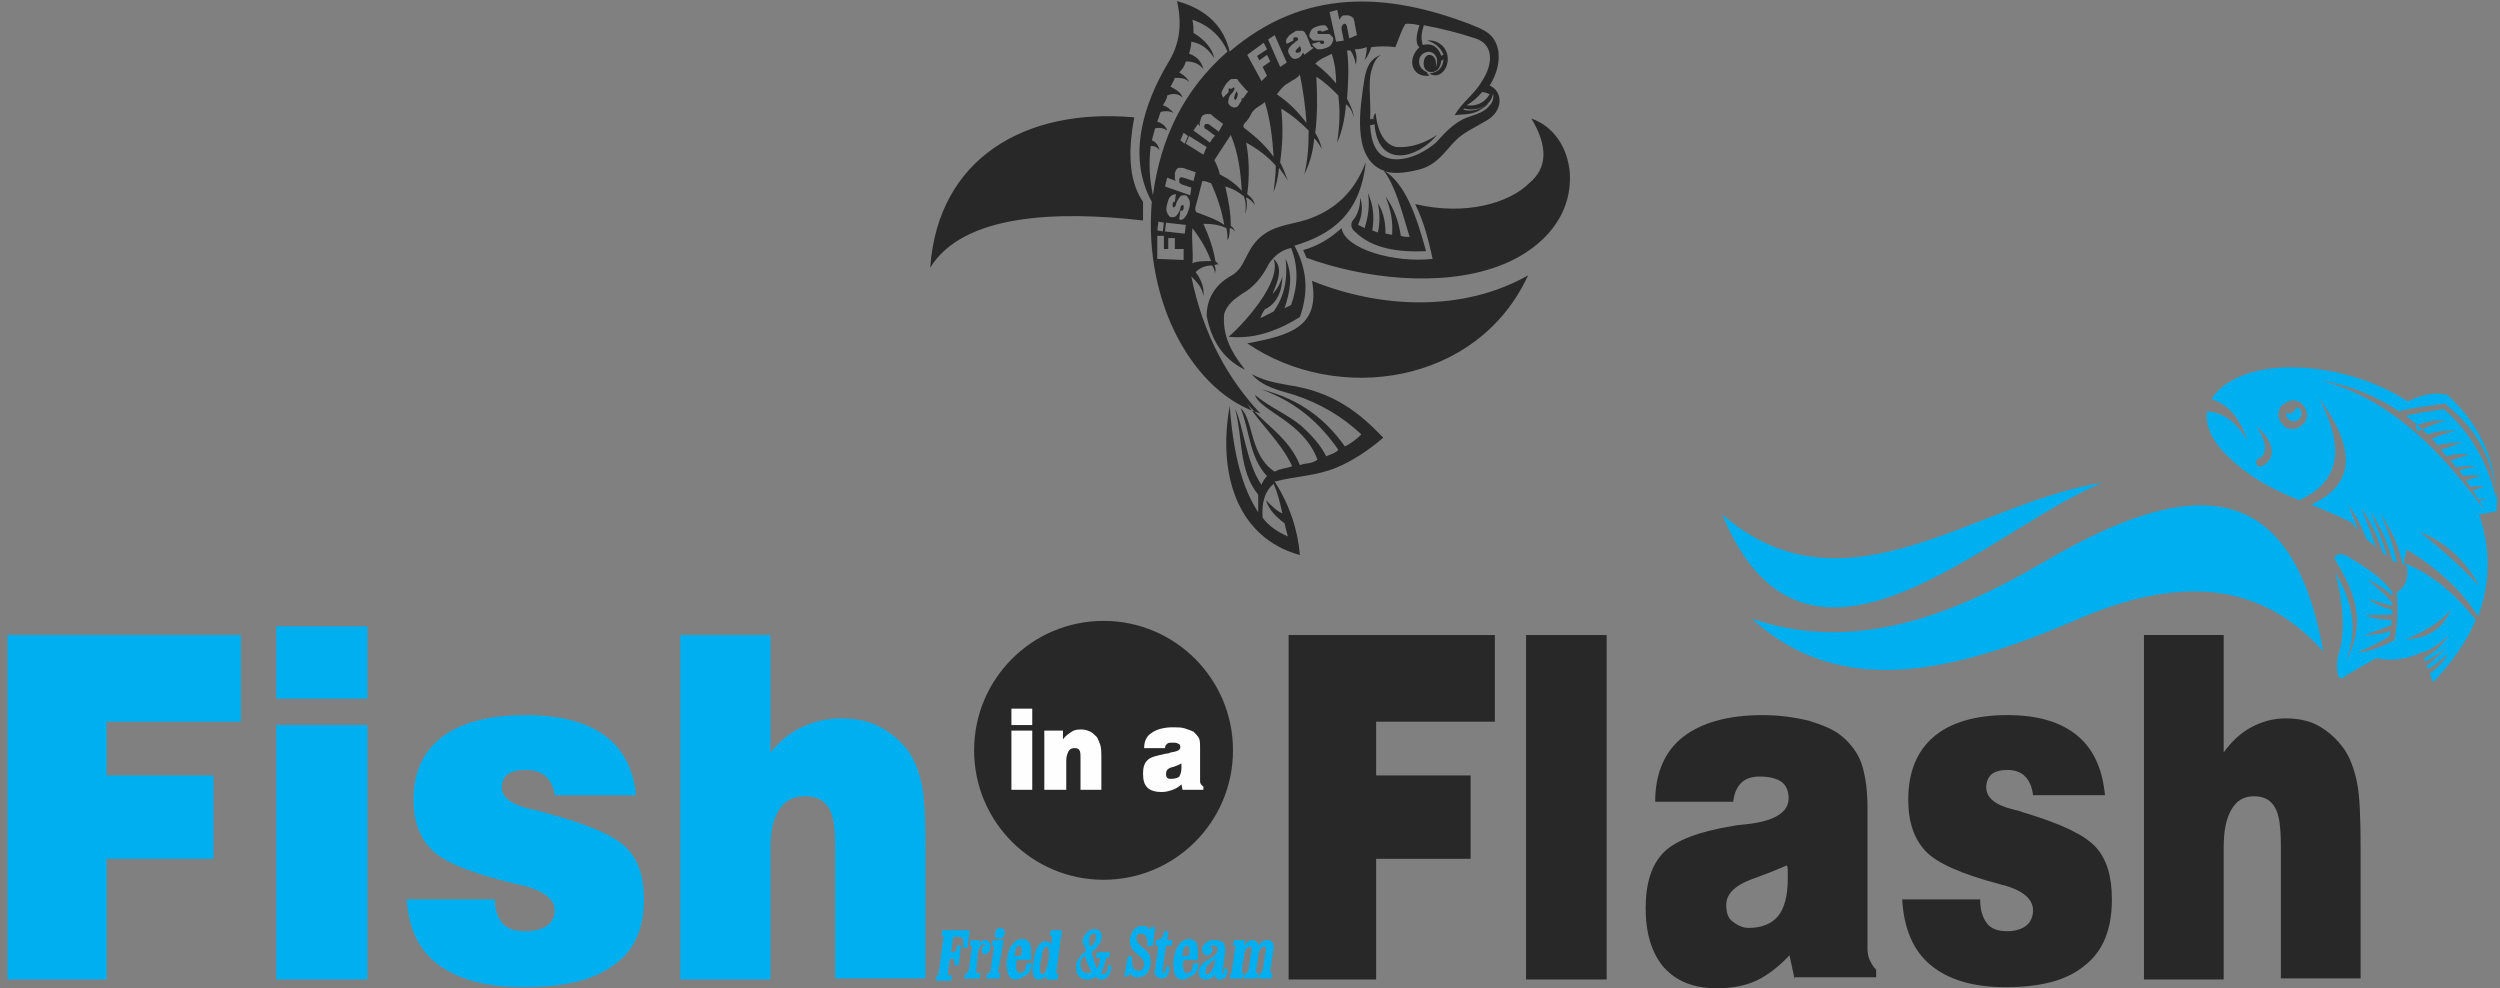 <?xml version="1.0" encoding="utf-8"?>
<!-- Generator: Adobe Illustrator 23.0.2, SVG Export Plug-In . SVG Version: 6.00 Build 0)  -->
<svg version="1.1" id="Layer_1" xmlns:xodm="http://www.corel.com/coreldraw/odm/2003"
	 xmlns="http://www.w3.org/2000/svg" xmlns:xlink="http://www.w3.org/1999/xlink" x="0px" y="0px" viewBox="0 0 227.9 90.1"
	 style="enable-background:new 0 0 227.9 90.1;" xml:space="preserve">
<rect x="0" y="0" width="227.9" height="90.1" fill="#808080" stroke="none"/>
<style type="text/css">
	.st0{fill-rule:evenodd;clip-rule:evenodd;fill:#282829;}
	.st1{enable-background:new    ;}
	.st2{fill:#00AFEF;}
	.st3{fill:#282829;}
	.st4{fill-rule:evenodd;clip-rule:evenodd;fill:#FEFEFE;}
	.st5{fill-rule:evenodd;clip-rule:evenodd;fill:#00AFEF;}
</style>
<g id="Layer_x0020_1">
	<g id="_1702661189968">
		<path class="st0" d="M84.8,24.4c0.7-10,8.7-14.6,18.6-13.7c-0.7,3.7-0.3,6.1,0.8,7.7c0,0.6,0,1.1,0,1.7
			C96.4,19.2,87.8,19.5,84.8,24.4z M129.4,2.3c-0.3,0.9-0.4,1.7,0,2c-1.2,1.1-0.7,2.8,0.9,2.6c-0.1-0.1-0.2-0.2-0.2-0.3
			c-0.4-0.2-0.6-0.4-0.7-0.7c-0.1-0.4,0-0.9,0.5-1.1c0.6-0.3,1.4,0.3,1,1.3c0.1-0.8-0.3-1.1-0.6-1.1s-0.6,0.4-0.5,1
			c0.1,0.5,0.6,0.7,1,0.5c0.3-0.1,0.5-0.4,0.6-1c0.1,0,0.1,0,0.2-0.1c-0.1,0.9-0.6,1.2-1.3,1.3c1.1,0.7,2.1-0.9,1.5-2.1
			c-0.3-0.6-1-1-1.7-0.9c0.7,0.2,1.2,0.6,1.5,1.3c-0.1,0-0.1,0-0.2,0.1c-0.3-0.8-0.8-1.2-1.7-1c-0.2-0.6-0.1-1.2,0.1-1.8
			c1.6,0.3,3.2,0.7,4.7,1.2c1.6,0.5,1.7,2.2,0.6,3.9c-0.7,1.2-1.8,1.9-2.5,3.1c0.7-0.1,1.4,0,2.2-0.4c0.3-0.2,0.7-0.4,0.9-0.7
			c-0.7,0.6-1.5,0.8-2.3,0.6c0,0,0-0.1,0.1-0.1c1.2,0.3,2.5-0.3,2.6-1.4c0.1,0.4,0,0.8-0.3,1.1c-0.6,0.8-1.7,0.9-2.5,1.3
			c-0.9,0.5-1.5,1.1-2.4,2.1c-1.4,1.2-3.2,1.8-4.4,1.4c-1-0.3-1.5-1.3-1.6-3c0.1,0,0.3,0,0.4-0.1c0.3,4.1,3.9,3.2,5.7,1
			c-1.2,0.8-2.5,1.2-3.7,1.1c-1-0.2-1.7-1.2-1.9-3.1c-0.2,0.2-0.2,0.4-0.2,0.6c-0.1-0.1-0.2-0.1-0.3,0c0.1-1.7-0.2-3.2,0.1-4.4
			c0.2-0.7,0.4-1.2,0.9-1.5c-0.9,0.3-1.3,1-1.5,2.1c-0.4,2.6-1.2,7.2,1.6,8.4c0.8,0.4,1.9,0.3,3.2,0c1.8-0.4,2.5-1.7,3.5-2.7
			c0.7-0.7,1.6-1.1,2.8-1.8c1.6-0.9,1.5-2.7,0.3-3.2c0.7-1.1,0.9-2.2,0.8-3.1c-0.3-1.7-1.4-2-2.6-2.5c-7.6-2.9-15.1-3.3-21.9,2.5
			c-0.5-2.1-1.9-3.8-4.8-4.6c0.5,2.2,0.2,4-0.8,5.6c-2.2,3.7-3.8,8.5-1.5,12.7c-0.8,9.3,3.9,17.5,9.9,19.3
			c-2.9-3.1-5.2-7.1-6.3-12.5c0.5,0.5,1,1,1.1,1.8c0.1-0.8-0.2-1.5-0.7-2.2c0.4-0.4,0.9-0.6,1.5-0.6c0.2,0.3,0.3,0.6,0.2,0.8
			c0.1-0.2,0.2-0.5,0-0.8c0.1-0.1,0.2-0.1,0.4-0.1c-0.1-0.1-0.2-0.2-0.3-0.3c-0.2-1.2-0.6-2.3-1.1-3.4c0.8,0,1.5,0.1,2.1,0.4
			c0.1,0.4,0.1,0.8,0.1,1.1c0.2-0.3,0.2-0.7,0.2-1.1c0.2,0,0.3,0.1,0.5,0.3c-0.1-0.2-0.2-0.4-0.4-0.5c0-1.2-0.2-2.3-0.5-3.6
			c0.7,0.2,1.2,0.5,1.7,0.9c0.2,0.6,0.2,1.1,0.1,1.6c0.2-0.5,0.2-1,0.1-1.5c0.3,0.1,0.6,0.4,0.8,0.7c-0.1-0.4-0.3-0.7-0.7-1
			c0.2-1.5,0.2-3.2-0.1-4.7c1.1,0.6,2,1.3,2.7,2.1c0,0.8-0.1,1.6-0.2,2.4c0.2-0.5,0.4-1.2,0.5-2.2c0.3,0.4,0.6,0.8,0.8,1.2
			c-0.2-0.6-0.4-1.1-0.7-1.7c0.2-1.5,0.3-3.1,0.1-4.9c1,0.6,1.8,1.3,2.5,2c0,1.5-0.1,2.8-0.4,4c0.4-0.8,0.8-1.9,0.9-3.3
			c0.3,0.3,0.5,0.6,0.7,1c-0.1-0.5-0.3-1-0.6-1.5c0.2-1.6,0.2-3.3,0.1-5.1c0.8,0.5,1.4,1.1,2,1.7c0.2,1.5,0.1,2.9-0.1,4.3
			c0.4-0.9,0.7-2.1,0.8-3.5c0.4,0.3,0.6,0.7,0.7,1.2c0-0.5-0.3-1.1-0.6-1.7c0.1-1.4,0.2-2.9,0-4.4c0.1,0,0.2,0,0.3,0
			c0.3,0.4,0.4,0.8,0.5,1.3c0.1-0.5,0.1-0.9-0.1-1.4c0.4,0,0.8-0.1,1.1-0.2c0,0.4-0.1,0.9-0.2,1.2c0.3-0.4,0.5-0.8,0.6-1.2
			c0.8-0.1,1.5-0.1,2.2,0c0.3-0.7,0.5-1.4,0.9-2.1C128.4,2.1,128.9,2.2,129.4,2.3L129.4,2.3z M139.3,25.1
			c-5.8,3.3-13.3,3.1-19.7,0.5c0.8,4.3-2.2,5-5.9,5.7C121.9,36.9,134.7,35.1,139.3,25.1z M139.6,10.8c2.2,0.8,3.3,2.8,3.5,4.9
			c0.3,4.5-3.2,7.4-6.6,8.6c-5.2,1.9-12.2,1.1-17.4-0.8c-0.1-0.2-0.2-0.5-0.3-0.7c1.4-0.4,2.5-1.1,3.5-2c0.3,1.9,4.8,3.2,8.3,2.8
			c-0.4-1.8-0.8-3.4-1.6-5c4.6,1.1,8.6-0.1,10.4-1.9C141.1,15.3,141.1,13.3,139.6,10.8z M113.5,33.7c-1.2-1.5-2.1-3.1-1.9-5.1
			c0.3-0.9,0.9-1.3,1.6-1.8c1.1-0.6,1.9-1.6,2.5-2.8c0.5-0.7,1.1-1.2,2-1.4c0.7,1.8,0.6,3.5,0,5.2c-0.2,0.1-0.4,0.2-0.6,0.3
			c0.5-1.5,0.8-3,0.1-4.5c0.2,1.8-0.1,3.4-1.1,4.8c-0.4,0.2-0.8,0.4-1.2,0.6c0.1-0.3,0.2-0.5,0.4-0.8c1.1-0.5,1.6-1.7,1.6-3
			c-0.2,0.7-0.5,1.2-0.9,1.6c0.5-1.2,1-2.4,0.1-3.2c0.8,2.1-2.8,6-4.1,7.1c2,0.2,4.1-0.3,6.5-1.8c0.7-2,0.8-4.1-0.5-6.5
			c3.3-1,6-2.8,6.5-7.6c-1.1,2.9-3,4.4-5.3,5.2c-1.5,0.5-3.2,0.5-4.5,1.8c-1.2,1.2-1.2,2.6-2.4,3.3c-1.3,0.7-2.3,1.9-2.3,3.7
			C110.5,31.4,111.8,32.9,113.5,33.7L113.5,33.7z M130,22.9c-0.9-3.3-1.9-6.2-3.9-7.4c1.1,1.4,1.7,3.8,2.4,6.1c-0.3,0-0.5,0-0.8-0.1
			c-0.2-1.3-0.6-2.5-1.4-3.6c0.5,1.2,0.7,2.4,0.6,3.5c-0.2,0-0.4-0.1-0.6-0.1c0-0.9-0.1-1.8-0.7-2.8c0.2,0.9,0.2,1.9,0,2.7
			c-0.2-0.1-0.3-0.1-0.5-0.2c0.2-1.2,0.1-2.3-0.4-3.4c0.2,1.2,0,2.2-0.3,3.2c-0.2-0.1-0.4-0.2-0.6-0.3c0.3-0.7,0.5-1.5,0.2-2.5
			c0,0.8-0.2,1.5-0.6,2c-0.3,0.3-0.3,0.8,0.1,1.1C125.1,22.7,127.5,23,130,22.9L130,22.9z M114.1,34.1c1.1,0.6,2.2,0.8,3.3,1
			c4.2,0.6,6.6,2.6,8.7,4.8c-1.4,1.2-2.8,2.1-4.2,2.7c-1.9,0.8-3.8,0.8-5.7,1.3c1.4,2.2,2.1,4.4,2.3,6.7c-5.8-1.6-7.5-7.5-6.4-13.6
			c0.4,5.4,1.5,8,2.6,9.7c0-0.6,0-1,0-1.6c-1.8-2.2-1.4-5.2-2.1-7.8c0.7,1.3,1,4.9,2.4,6.9c0.1-0.3,0.3-0.6,0.5-0.8
			c-1.6-1.7-1.6-4.2-2.4-6.2c1.2,1.1,0.8,4.3,3.1,5.8c0.5-0.3,1.1-0.3,1.6-0.5c-1.1-2.3-2.9-3.8-4.1-5.7c1.6,1.9,3.8,3.1,4.8,5.6
			c0.5-0.2,1.1-0.1,1.6-0.5c-1.3-3.5-5.2-4.4-5.7-5.9c1.3,1.1,3,1.8,4.2,2.8c1,0.9,1.8,1.8,2.3,2.8c0.4-0.2,0.9-0.3,1.1-0.6
			c-1.6-2.3-3.7-4.3-7-5.5c3.6,0.9,5.9,2.8,7.6,5.2c0.6-0.3,1.1-0.7,1.5-1.1c-1.7-1.6-3.7-2.8-6.1-3.6
			C116.7,35.6,115.1,35.3,114.1,34.1z M116.1,44.1c-0.8,0.7-1.1,1.7-1,3.1c0.6,0.8,1.4,1.3,2.3,1.7c-0.1-0.4-0.2-0.7-0.3-1.2
			c-0.8-0.6-1.4-1.2-1.7-2.1c0.5,0.5,1,1,1.5,1.2C116.7,45.9,116.5,45,116.1,44.1z M105.1,17.8c0.7-5.2,2.8-9.6,6.8-13.1
			c-0.6-1.4-1.7-2.4-3.2-2.9c0.1,0.5,0.1,0.8,0.1,1.2c1,0.6,1.7,1.4,1.9,2.3c-0.5-0.7-1-1.3-2.1-1.5c0,0.4-0.1,0.7-0.2,1.1
			c0.6,0.2,1.1,0.6,1.3,1.4c-0.4-0.5-0.9-0.7-1.6-0.7c-0.1,0.4-0.3,0.7-0.6,1c0.5,0.3,0.8,0.6,0.9,0.9c-0.3-0.4-0.8-0.4-1.3-0.4
			c-0.1,0.3-0.3,0.6-0.4,0.8c0.6,0.3,1,0.6,1.1,1c-0.4-0.4-0.9-0.4-1.4-0.2c0,0.3-0.2,0.6-0.4,0.9c0.4,0.1,0.7,0.4,1,0.7
			c-0.4-0.2-0.8-0.2-1.2-0.1c-0.1,0.3-0.2,0.6-0.3,0.9c0.4,0.1,0.8,0.4,0.9,0.8c-0.3-0.2-0.6-0.3-1.1-0.2c-0.1,0.4-0.2,0.7-0.3,1.1
			c0.3,0.1,0.6,0.4,0.7,0.9c-0.2-0.3-0.5-0.4-0.8-0.4C104.7,14.9,104.8,16.4,105.1,17.8L105.1,17.8z M110.4,23.8
			c-0.4-1.1-1-2.1-1.7-3c-0.1,1.1,0.1,2.2,0,3.2C109.1,23.8,109.7,23.8,110.4,23.8z M111.6,20.5c-0.2-1.2-0.6-2.5-1.2-3.8
			c-0.3-0.1-0.5-0.2-0.8-0.2c-0.2,0.8-0.4,1.6-0.6,2.3c-0.1,0.3,0,0.6,0.2,0.6C110,19.7,110.9,20,111.6,20.5L111.6,20.5z
			 M113.2,17.4c-0.1-1.7-0.3-3.4-1-5.1c-0.5,0.8-1,1.5-1.5,2.3c0.2,0.4,0.4,0.8,0.5,1.3C112,16.3,112.7,16.8,113.2,17.4L113.2,17.4z
			 M116.1,14.3c-0.1-1.7-0.3-3.4-0.8-5c-0.4,0.4-1,0.5-1.3,1.2c-0.1,0.2-0.3,0.5-0.5,0.7c-0.3,0.3-0.1,0.5,0.1,0.6
			C114.5,12.5,115.4,13.3,116.1,14.3L116.1,14.3z M116.4,8.6c0.3-0.4,0.6-0.8,1-1c0.4-0.3,0.8-0.4,1.1-0.8c0.3,1.5,0.5,2.9,0.6,4.4
			C118.4,10.3,117.6,9.4,116.4,8.6L116.4,8.6z M121.8,7.6c0-0.9-0.1-1.8-0.4-2.7c-0.5,0.3-1,0.4-1.5,0.9
			C120.7,6.4,121.3,7,121.8,7.6z M133.7,9.6c0.5-0.3,1-0.7,1.4-1.2c0.3,0,0.5,0.1,0.7,0.2C135.3,9.4,134.6,9.7,133.7,9.6L133.7,9.6z
			 M107.9,23.7l-2.4-0.1v-2.1h0.6v1.2h0.4v-1h0.6v1h0.8V23.7L107.9,23.7z M106,21.1l-0.5-0.1l0.1-0.8l0.5,0.1L106,21.1z M108,21.3
			l-1.8-0.2l0.1-0.8l1.8,0.2L108,21.3z M107.5,20l0.1-0.8c0.1,0,0.1,0,0.2,0c0,0,0.1-0.1,0.1-0.2s0-0.1,0-0.2s0-0.1-0.1-0.1
			s-0.2,0.1-0.2,0.3l0,0c-0.1,0.4-0.3,0.6-0.4,0.7s-0.2,0.1-0.4,0.1c-0.2,0-0.3-0.2-0.4-0.4c-0.1-0.2-0.1-0.4,0-0.8
			c0.1-0.3,0.1-0.5,0.3-0.7c0.1-0.1,0.3-0.2,0.5-0.2l-0.1,0.7c-0.1,0-0.1,0-0.1,0s-0.1,0.1-0.1,0.2s0,0.1,0,0.2c0,0,0,0.1,0.1,0.1
			s0.1-0.1,0.2-0.2v-0.1c0.1-0.3,0.3-0.6,0.4-0.7s0.2-0.1,0.4-0.1c0.2,0,0.3,0.2,0.4,0.4c0.1,0.2,0.1,0.5,0,0.8s-0.2,0.6-0.3,0.7
			C107.9,20,107.7,20.1,107.5,20L107.5,20z M108.5,17.8l-2.3-0.8l0.2-0.8l0.8,0.3c-0.1-0.1-0.1-0.2-0.1-0.3c0-0.1,0-0.2,0-0.4
			c0-0.1,0.1-0.2,0.1-0.3c0.1-0.1,0.1-0.1,0.2-0.2c0.1,0,0.2,0,0.3,0c0.1,0,0.2,0,0.4,0.1l0.9,0.3l-0.2,0.8l-0.9-0.3
			c-0.1,0-0.2-0.1-0.3,0c-0.1,0-0.1,0.1-0.1,0.2s0,0.2,0,0.2c0,0.1,0.1,0.1,0.2,0.2l0.9,0.3L108.5,17.8L108.5,17.8z M108,13.1
			l-0.4-0.3l0.3-0.7l0.4,0.3L108,13.1L108,13.1z M109.7,14.1l-1.6-1l0.3-0.7l1.6,1L109.7,14.1z M110.3,13l-1.5-1.1l0.4-0.6l0.2,0.2
			c0-0.1-0.1-0.3,0-0.4c0-0.1,0.1-0.3,0.1-0.4c0.1-0.1,0.1-0.2,0.2-0.2c0.1-0.1,0.2-0.1,0.3-0.1c0.1,0,0.2,0,0.3,0
			c0.1,0,0.2,0.1,0.4,0.3l0.8,0.6l-0.4,0.7l-0.8-0.6c-0.1-0.1-0.2-0.1-0.3-0.1c-0.1,0-0.1,0-0.2,0.1c0,0.1-0.1,0.2,0,0.2
			c0,0.1,0.1,0.2,0.2,0.2l0.8,0.6C110.7,12.3,110.3,13,110.3,13z M112.7,8.3c0,0.1-0.1,0.2-0.1,0.3c-0.1,0.2-0.1,0.3-0.1,0.4
			l0.1,0.1c0,0,0.1,0,0.1-0.1c0.1-0.1,0.1-0.2,0.1-0.3C112.9,8.6,112.8,8.5,112.7,8.3C112.7,8.4,112.7,8.4,112.7,8.3L112.7,8.3z
			 M113.3,9l-0.1-0.1c0,0.1,0,0.3-0.1,0.4c-0.1,0.1-0.1,0.2-0.2,0.3c-0.1,0.2-0.3,0.2-0.4,0.2s-0.3-0.1-0.4-0.2
			c-0.1-0.1-0.2-0.3-0.1-0.5c0-0.2,0.1-0.4,0.3-0.6l0.1-0.1c0.1-0.2,0.2-0.3,0.1-0.4c0,0-0.1-0.1-0.1,0c0,0-0.1,0.1-0.2,0.1
			C112,8,112,8.1,112,8.2c0,0.1,0,0.1,0,0.2l-0.5,0.5c-0.1-0.2-0.2-0.4-0.1-0.6c0.1-0.2,0.2-0.4,0.4-0.7c0.1-0.1,0.2-0.2,0.3-0.3
			c0.1-0.1,0.2-0.1,0.3-0.1c0.1,0,0.2,0,0.3,0c0.1,0,0.2,0.1,0.2,0.2l0.7,0.8c0,0,0,0,0.1,0.1h0.1l0,0L113.3,9L113.3,9z M115,7.4
			L113.7,5l1.5-1.1l0.3,0.6l-0.9,0.6l0.2,0.4l0.7-0.5l0.3,0.6l-0.7,0.5l0.4,0.8L115,7.4L115,7.4z M116.7,6.1l-1.1-2.5l0.6-0.4
			l1.1,2.5L116.7,6.1L116.7,6.1z M118.5,4.2c-0.1,0.1-0.1,0.1-0.2,0.2s-0.2,0.2-0.2,0.3c0,0.1,0.1,0.1,0.1,0.1s0.1,0,0.2,0
			c0.1-0.1,0.2-0.1,0.2-0.2S118.6,4.4,118.5,4.2C118.6,4.2,118.5,4.2,118.5,4.2L118.5,4.2z M118.9,5l-0.1-0.2
			c-0.1,0.1-0.1,0.2-0.2,0.3c-0.1,0.1-0.2,0.2-0.3,0.2c-0.2,0.1-0.3,0.1-0.5,0c-0.1-0.1-0.2-0.2-0.3-0.4c-0.1-0.2-0.1-0.3,0-0.5
			c0.1-0.1,0.2-0.3,0.5-0.5l0.1-0.1c0.2-0.1,0.3-0.2,0.2-0.3c0-0.1-0.1-0.1-0.1-0.1s-0.1,0-0.2,0s-0.1,0.1-0.1,0.1s0,0.1,0,0.2
			L117.3,4c-0.1-0.2-0.1-0.4,0.1-0.6c0.1-0.2,0.3-0.3,0.6-0.5c0.1-0.1,0.3-0.1,0.4-0.1s0.2,0,0.3,0c0.1,0,0.2,0.1,0.2,0.1
			c0.1,0.1,0.1,0.2,0.2,0.3l0.4,1c0,0,0,0.1,0.1,0.1c0,0,0,0,0.1,0v0.1L118.9,5L118.9,5z M119.6,4l0.7-0.2c0,0.1,0.1,0.1,0.1,0.2
			c0,0,0.1,0,0.2,0s0.1-0.1,0.1-0.1V3.8c0-0.1-0.1-0.1-0.3-0.1l0,0c-0.3,0-0.6,0-0.7,0c-0.1-0.1-0.2-0.2-0.3-0.3
			c-0.1-0.2,0-0.4,0.1-0.6s0.3-0.3,0.6-0.4c0.3-0.1,0.5-0.1,0.6-0.1c0.2,0,0.3,0.2,0.4,0.4l-0.6,0.2c0-0.1-0.1-0.1-0.1-0.1
			s-0.1,0-0.2,0s-0.1,0.1-0.1,0.1V3c0,0.1,0.1,0.1,0.3,0.1h0.1c0.3,0,0.6,0,0.7,0c0.1,0.1,0.2,0.2,0.3,0.3c0.1,0.2,0,0.4-0.1,0.6
			s-0.3,0.3-0.6,0.4c-0.3,0.1-0.5,0.1-0.7,0.1C119.8,4.3,119.7,4.2,119.6,4L119.6,4z M121.8,3.8l-0.6-2.7l0.7-0.2l0.2,0.9
			c0.1-0.1,0.1-0.2,0.2-0.3s0.2-0.1,0.3-0.1c0.1,0,0.2,0,0.3,0c0.1,0,0.2,0.1,0.3,0.1c0.1,0.1,0.1,0.1,0.2,0.2
			c0,0.1,0.1,0.3,0.1,0.5l0.2,1L123,3.5l-0.2-1c0-0.2-0.1-0.2-0.1-0.3c0,0-0.1-0.1-0.2,0c-0.1,0-0.1,0.1-0.2,0.2c0,0.1,0,0.2,0,0.3
			l0.2,1L121.8,3.8L121.8,3.8z"/>
		<g transform="matrix(0.894 0 0 1 -1451.35 614.189)">
			<g class="st1">
				<path class="st2" d="M1624.2-524.9v-31.4h23.8v7.9h-13.7v4.9h10.9v7.6h-10.9v11H1624.2z"/>
				<path class="st2" d="M1651.6-550.5v-6.6h9.3v6.6H1651.6z M1651.6-524.9v-23.2h9.3v23.2H1651.6z"/>
				<path class="st2" d="M1664.9-532.2h9c0,1,0.3,1.7,0.8,2.2c0.5,0.5,1.3,0.7,2.3,0.7c1,0,1.7-0.2,2.2-0.5c0.5-0.3,0.8-0.8,0.8-1.4
					c0-1-1.1-1.8-3.4-2.3c-0.2,0-0.4-0.1-0.5-0.1c-4.3-0.9-7.2-1.9-8.5-3c-1.3-1.1-2-2.6-2-4.7c0-2.5,1-4.4,2.9-5.7s4.8-2,8.5-2
					c3.5,0,6.1,0.6,8,1.8c1.9,1.2,3,3,3.3,5.5h-8.3c-0.1-0.7-0.4-1.3-0.9-1.7c-0.5-0.4-1.2-0.6-2-0.6c-0.8,0-1.4,0.1-1.9,0.4
					c-0.4,0.3-0.6,0.7-0.6,1.2c0,0.9,1,1.6,3.1,2c0.6,0.1,1,0.2,1.3,0.3c4.2,1,6.9,2,8.2,3.1c1.3,1.1,1.9,2.7,1.9,4.8
					c0,2.7-1,4.7-3.1,6c-2.1,1.4-5.1,2-9.2,2c-3.8,0-6.6-0.7-8.6-2C1666.2-527.5,1665.1-529.5,1664.9-532.2z"/>
				<path class="st2" d="M1692.8-524.9v-31.4h9.2v10.7c0.9-1,2-1.8,3.2-2.3s2.5-0.8,3.9-0.8c1.5,0,2.8,0.2,3.9,0.7
					c1.1,0.5,2.1,1.2,2.9,2.1c0.7,0.8,1.2,1.9,1.5,3.1c0.3,1.2,0.4,3.2,0.4,5.8v12h-9.2v-12c0-1.8-0.2-3-0.7-3.6
					c-0.5-0.7-1.3-1-2.4-1c-1.2,0-2,0.4-2.6,1.2c-0.6,0.8-0.9,1.9-0.9,3.5v12H1692.8z"/>
			</g>
		</g>
		<g transform="matrix(0.79 0 0 1 349.414 614.189)">
			<g class="st1">
				<path class="st3" d="M-293.6-524.9v-31.4h23.8v7.9h-13.7v4.9h10.9v7.6h-10.9v11H-293.6z"/>
				<path class="st3" d="M-266.2-524.9v-31.4h9.3v31.4H-266.2z"/>
				<path class="st3" d="M-235.2-524.9l-0.6-2.2c-1.2,1-2.5,1.8-3.8,2.3c-1.4,0.5-2.9,0.7-4.6,0.7c-2.6,0-4.6-0.6-6.1-1.9
					c-1.4-1.3-2.1-3.1-2.1-5.4c0-2.3,0.7-4,2.1-5.1c1.4-1.1,4.1-1.9,8-2.4c0.5-0.1,1.2-0.1,2-0.2c2.9-0.3,4.4-1.1,4.4-2.3
					c0-0.7-0.3-1.2-0.8-1.5c-0.5-0.3-1.4-0.5-2.5-0.5c-1,0-1.7,0.2-2.2,0.6c-0.5,0.4-0.8,1-0.9,1.7h-9c0-2.6,1.1-4.6,3.2-5.9
					c2.1-1.3,5.2-2,9.2-2c1.9,0,3.7,0.2,5.3,0.5c1.6,0.4,2.9,0.8,3.8,1.4c1.1,0.7,1.9,1.6,2.3,2.5c0.4,0.9,0.7,2.3,0.7,4v12.9
					c0,0.4,0.1,0.8,0.3,1.1c0.2,0.3,0.4,0.6,0.7,0.8v0.7H-235.2z M-236.1-535.3c-0.9,0.3-2.1,0.7-3.5,1.1c-2.3,0.6-3.5,1.4-3.5,2.5
					c0,0.7,0.2,1.2,0.7,1.5s1.1,0.6,1.9,0.6c1.5,0,2.7-0.4,3.4-1.1c0.7-0.7,1.1-1.8,1.1-3.4c0-0.3,0-0.6,0-0.7
					S-236-535.1-236.1-535.3z"/>
				<path class="st3" d="M-222.8-532.2h9c0,1,0.3,1.7,0.8,2.2c0.5,0.5,1.3,0.7,2.3,0.7c1,0,1.7-0.2,2.2-0.5c0.5-0.3,0.8-0.8,0.8-1.4
					c0-1-1.1-1.8-3.4-2.3c-0.2,0-0.4-0.1-0.5-0.1c-4.3-0.9-7.2-1.9-8.5-3c-1.3-1.1-2-2.6-2-4.7c0-2.5,1-4.4,2.9-5.7
					c1.9-1.3,4.8-2,8.5-2c3.5,0,6.1,0.6,8,1.8c1.9,1.2,3,3,3.3,5.5h-8.3c-0.1-0.7-0.4-1.3-0.9-1.7c-0.5-0.4-1.2-0.6-2-0.6
					c-0.8,0-1.4,0.1-1.9,0.4c-0.4,0.3-0.6,0.7-0.6,1.2c0,0.9,1,1.6,3.1,2c0.6,0.1,1,0.2,1.3,0.3c4.2,1,6.9,2,8.2,3.1
					c1.3,1.1,1.9,2.7,1.9,4.8c0,2.7-1,4.7-3.1,6c-2.1,1.4-5.1,2-9.2,2c-3.8,0-6.6-0.7-8.6-2C-221.5-527.5-222.6-529.5-222.8-532.2z"
					/>
				<path class="st3" d="M-194.9-524.9v-31.4h9.2v10.7c0.9-1,2-1.8,3.2-2.3c1.2-0.5,2.5-0.8,3.9-0.8c1.5,0,2.8,0.2,3.9,0.7
					c1.1,0.5,2.1,1.2,2.9,2.1c0.7,0.8,1.2,1.9,1.5,3.1c0.3,1.2,0.4,3.2,0.4,5.8v12h-9.2v-12c0-1.8-0.2-3-0.7-3.6
					c-0.5-0.7-1.3-1-2.4-1c-1.2,0-2,0.4-2.6,1.2s-0.9,1.9-0.9,3.5v12H-194.9z"/>
			</g>
		</g>
		<ellipse class="st0" cx="100.6" cy="68.4" rx="11.8" ry="11.8"/>
		<path class="st4" d="M92.2,66.1v-1.5h1.9v1.5H92.2z M92.2,72v-5.4h1.9V72H92.2z M95.2,72v-5.4h1.7v0.8c0.2-0.3,0.5-0.5,0.8-0.7
			s0.6-0.2,0.9-0.2s0.6,0.1,0.8,0.2c0.2,0.1,0.4,0.3,0.6,0.5c0.1,0.2,0.2,0.4,0.3,0.7c0.1,0.3,0.1,0.7,0.1,1.4V72h-1.9v-2.8
			c0-0.4,0-0.7-0.1-0.8c-0.1-0.2-0.3-0.2-0.5-0.2s-0.4,0.1-0.5,0.3c-0.1,0.2-0.2,0.5-0.2,0.8V72H95.2L95.2,72z M107.7,69.6
			c-0.2,0.1-0.4,0.2-0.7,0.3c-0.5,0.1-0.7,0.3-0.7,0.6c0,0.2,0,0.3,0.1,0.4s0.2,0.1,0.4,0.1c0.3,0,0.6-0.1,0.7-0.2
			c0.1-0.2,0.2-0.4,0.2-0.8c0-0.1,0-0.1,0-0.2C107.7,69.7,107.7,69.6,107.7,69.6z M107.8,72l-0.1-0.5c-0.2,0.2-0.5,0.4-0.8,0.5
			s-0.6,0.2-1,0.2c-0.5,0-1-0.1-1.3-0.4s-0.4-0.7-0.4-1.3c0-0.5,0.1-0.9,0.4-1.2c0.3-0.3,0.8-0.4,1.7-0.6c0.1,0,0.2,0,0.4-0.1
			c0.6-0.1,0.9-0.2,0.9-0.5c0-0.2-0.1-0.3-0.2-0.3c-0.1-0.1-0.3-0.1-0.5-0.1s-0.4,0-0.5,0.1s-0.2,0.2-0.2,0.4h-1.9
			c0-0.6,0.2-1.1,0.7-1.4c0.4-0.3,1.1-0.5,1.9-0.5c0.4,0,0.8,0,1.1,0.1c0.3,0.1,0.6,0.2,0.8,0.3c0.2,0.2,0.4,0.4,0.5,0.6
			s0.1,0.5,0.1,0.9v3c0,0.1,0,0.2,0.1,0.3c0,0.1,0.1,0.1,0.2,0.2V72H107.8L107.8,72z"/>
		<path class="st5" d="M157,46.9c7.7,18.7,24.4,1.2,34.7-2.9C180,45.8,168.2,56.6,157,46.9z M159.7,56.4c9.3,3.2,18.3-0.3,26.5-5.1
			c13.4-7.9,22.7-8.1,25.6,8.1c-6.1-6.9-14-6.6-22.5-2.9C178.3,61.2,167.9,63.9,159.7,56.4z M213.1,59.9c0.7-1.9,0.6-4.5-0.2-7.7
			c1.3,2.3,2.2,4.7,1,8c2-3.8,0.5-6.6-1.1-9.3c0.2-0.5,0.6-0.4,1-0.3c1.7,1,3.3,2,4.3,3.4v0.3c-0.7-0.6-1.4-1.1-2.3-1.5
			c0.9,0.8,1.7,1.4,2.3,2.2v0.2c-0.7-0.1-1.4-0.4-2.2-0.6c0.7,0.5,1.4,0.8,2.2,1l0,0c0,0.1,0,0.3,0,0.4c-0.8,0.1-1.5,0-2.5,0.1
			c0.8,0.3,1.6,0.4,2.4,0.4c0,0.2,0,0.3,0,0.5c-0.8,0.3-1.6,0.6-2.5,0.9c0.8,0,1.7-0.1,2.4-0.4c0,0.2,0,0.3-0.1,0.5
			c-0.9,0.6-1.8,1-2.9,1.5c1.2-0.1,2.3-0.6,3.3-1.1h0.1v-0.1l0,0l0,0c0.3-1.8,0.3-2.8,0.2-4.3c0.8-0.5,1.1-1.3,0.9-2.5
			c-0.1,0-0.3-0.1-0.4-0.1c-0.3-1.7-1.1-3.2-2-4.6c0.6,1.4,1.2,2.9,1.5,4.5c-0.1-0.1-0.3-0.1-0.4-0.2c-0.4-1.6-1.1-3.1-2-4.5
			c0.5,1.3,1.1,2.7,1.5,4.1c-0.1-0.1-0.3-0.2-0.4-0.3c-0.4-1.4-1.1-2.8-1.9-4.1c0.4,1.2,0.9,2.4,1.3,3.6c-0.3-0.3-0.6-0.5-0.9-0.8
			c-0.4-1.1-0.9-2.1-1.6-3c0.3,0.8,0.6,1.5,0.9,2.3c-0.2-0.3-0.5-0.6-0.7-0.8c-1.2-0.6-2.4-1.1-3.6-1.6c3.7-1.7,4.4-4.7,0.7-9.7
			c2.6,4.9,1.6,7.8-1.8,9.3c-2.2-0.9-4.3-1.9-6.4-3.9c-1.6-1.5-2.2-3-2-4.2c1.5,0.1,2.7,1,3.7,2.7c-0.8-2.3-1.9-3.4-3.3-3.8
			c0.6-1,1.6-1.7,2.9-2.2c3.9-1.5,10.4-0.6,15,2.4c1.2-0.6,2.4-0.9,3.6-0.6c3.4,3.1,4.6,6.7,4.5,10.6c-0.5,0.1-1,0.2-1.6,0.3
			c1,3,1.1,6.1-0.1,9.3c-1.5-2.4-3.7-4.4-6.5-6.1c-0.1,0.4-0.2,0.8-0.3,1.2c2.8,1.1,4.8,3,6.6,5.2c-0.8,1.9-2.1,3.8-3.9,5.7
			l-0.3-0.8c0.7-0.5,1.2-1,1.7-1.8c-0.6,0.5-1.2,1-1.9,1.4l-0.1-0.3c0.7-0.5,1.3-1.1,1.9-1.8c-0.6,0.6-1.3,1-2,1.4L221,60
			c0.9-0.5,1.6-1.2,2.3-2.1c-0.8,0.7-1.5,1.2-2.4,1.6v-0.1c-1.4,0.7-2.8,0.9-4.3,0.6c-1,0.6-2,1.1-2.9,1.7
			C213.3,62.1,212.9,61.7,213.1,59.9L213.1,59.9z M205.7,38.9c1,0.7,2.1,2.5,0.8,3.4l0,0c-0.1,0.1-0.2,0.1-0.3,0.2
			c-0.2,0.1-0.4,0-0.5-0.2s0-0.4,0.2-0.5c0.1,0,0.1-0.1,0.2-0.1l0,0l0,0C206.9,41.1,206.3,39.7,205.7,38.9L205.7,38.9z M209,36.5
			c0.3,0,0.7,0.1,0.9,0.4l0,0c0.2,0.2,0.4,0.5,0.4,0.9c0,0.3-0.1,0.7-0.4,0.9l0,0c-0.2,0.2-0.5,0.4-0.9,0.4s-0.7-0.1-0.9-0.4l0,0
			c-0.2-0.2-0.4-0.5-0.4-0.9c0-0.3,0.1-0.7,0.4-0.9l0,0C208.4,36.7,208.7,36.5,209,36.5z M209.3,37.1L209.3,37.1
			c0,0.3-0.3,0.6-0.6,0.6c-0.1,0-0.2,0-0.3-0.1v0.1c0,0.2,0.1,0.4,0.2,0.5l0,0c0.1,0.1,0.3,0.2,0.5,0.2s0.4-0.1,0.5-0.2l0,0
			c0.1-0.1,0.2-0.3,0.2-0.5s-0.1-0.4-0.2-0.5l0,0C209.4,37.2,209.4,37.2,209.3,37.1L209.3,37.1z M227.7,46c-0.8-3.5-2.2-6.3-4.9-8.7
			c-0.7,0.1-1.3,0.2-2,0.3c-0.5,0.1-1,0.2-1.5,0.3c0.7,0.5,1.4,1.1,2,1.7c0.8-0.3,1.7-0.4,2.6-0.3c-0.7,0.1-1.5,0.4-2.2,0.7
			c0.2,0.2,0.4,0.4,0.5,0.6c0.7-0.2,1.6-0.3,2.3-0.2c-0.7,0.1-1.3,0.4-2,0.6c0.2,0.2,0.4,0.4,0.5,0.6c0.7-0.2,1.4-0.3,2.1-0.1
			c-0.6,0.1-1.2,0.3-1.7,0.5c0.2,0.2,0.3,0.4,0.5,0.6c0.6-0.1,1.2-0.2,1.8-0.1c-0.5,0.1-1,0.2-1.5,0.4c0.1,0.2,0.2,0.3,0.4,0.5
			c0.5-0.1,1.1-0.1,1.6,0c-0.5,0.1-0.9,0.2-1.4,0.4c0.1,0.2,0.3,0.4,0.4,0.6c0.4-0.1,0.9-0.1,1.3,0c-0.4,0.1-0.8,0.2-1.1,0.3
			c0.2,0.3,0.3,0.5,0.5,0.8c0.3,0,0.7,0,1,0c-0.3,0-0.6,0.1-0.9,0.2c0.1,0.2,0.3,0.4,0.4,0.7c-3.7-5.1-8.5-10.1-14.8-11.7
			c2.6,0.4,5,1.4,7.1,2.8c0.7-0.2,1.3-0.3,2-0.4c0.7-0.1,1.4-0.2,2.1-0.3h0.1l0.1,0.1C226,39.3,227.4,42.2,227.7,46L227.7,46z
			 M223,38.4c-0.9,0.1-1.8,0.6-2.6,0.9l-0.2-0.5C221,38.5,222,38.2,223,38.4L223,38.4z M223.4,55.6c-0.7,1.8-2.2,2.6-4.1,2.7
			C220.9,57.6,222.3,56.9,223.4,55.6z M226,53.4c-1.7-1.8-3.5-3.4-5.4-4.9C223,49.4,224.8,51.2,226,53.4z"/>
		<path class="st5" d="M85.6,88.5l0.4-3c0-0.1,0-0.2,0-0.2h-0.1h-0.1l0.1-0.5H87l0,0h1.4l0,0l-0.1,0.8l-0.1,0.8h-0.4v-0.2
			c0-0.3,0-0.5,0-0.6c-0.1-0.1-0.2-0.2-0.4-0.2h-0.5l0,0l-0.2,1.4l0,0h0.2c0.1,0,0.1,0,0.2-0.1c0,0,0.1-0.1,0.1-0.2v-0.3h0.4
			l-0.1,0.9L87.4,88H87v-0.3c0-0.1,0-0.2,0-0.2s-0.1-0.1-0.2-0.1h-0.2l0,0l-0.2,1.3c0,0.1,0,0.2,0,0.2s0.1,0,0.2,0h0.2l-0.1,0.5H86
			h-0.7l0.1-0.5h0.1c0.1,0,0.1,0,0.1,0C85.5,88.6,85.6,88.5,85.6,88.5L85.6,88.5z M88.3,88.5l0.3-2.1c0-0.1,0-0.1,0-0.2h-0.1h-0.1
			l0.1-0.5h0.3h0.3h0.2V86l0,0l0,0l0,0c0.1-0.2,0.3-0.3,0.5-0.3s0.3,0.1,0.4,0.2s0.1,0.3,0.1,0.5s-0.1,0.3-0.2,0.4S89.9,87,89.8,87
			c-0.1,0-0.2,0-0.2-0.1c-0.1-0.1-0.1-0.2-0.1-0.3c0-0.1,0.1-0.2,0.1-0.3c0.1-0.1,0.1-0.1,0.2-0.1h0.1l0,0l0,0
			c0-0.1-0.1-0.1-0.2-0.1c-0.2,0-0.3,0.1-0.4,0.3c-0.1,0.2-0.2,0.5-0.2,0.9l0,0L89,88.5c0,0.1,0,0.1,0,0.2c0,0,0.1,0,0.2,0h0.2
			l-0.1,0.5h-0.7h-0.7l0.1-0.5h0.1c0.1,0,0.1,0,0.1,0C88.3,88.6,88.3,88.6,88.3,88.5L88.3,88.5z M90.3,88.5l0.3-2.1
			c0-0.1,0-0.1,0-0.2h-0.1h-0.1l0.1-0.5h0.4h0.4h0.2L91,88.5c0,0.1,0,0.1,0,0.2h0.1h0.1l-0.1,0.5h-0.6h-0.6l0.1-0.5h0.1
			c0.1,0,0.1,0,0.1,0C90.3,88.6,90.3,88.6,90.3,88.5L90.3,88.5z M91.2,84.6c0.1,0,0.2,0,0.3,0.1c0.1,0.1,0.1,0.2,0.1,0.4
			c0,0.1-0.1,0.3-0.2,0.4s-0.2,0.1-0.3,0.1c-0.1,0-0.2,0-0.3-0.1c-0.1-0.1-0.1-0.2-0.1-0.4c0-0.1,0.1-0.3,0.2-0.4
			C90.9,84.6,91,84.6,91.2,84.6L91.2,84.6z M92.6,89.3c-0.4,0-0.6-0.2-0.7-0.5s-0.2-0.8-0.1-1.4s0.2-1,0.5-1.3
			c0.2-0.3,0.5-0.5,0.9-0.5c0.3,0,0.5,0.1,0.7,0.4c0.1,0.3,0.1,0.7,0.1,1.2v0.3l0,0h-1.3l0,0c-0.1,0.4-0.1,0.8,0,0.9
			c0,0.2,0.1,0.3,0.3,0.3c0.2,0,0.3-0.1,0.4-0.2s0.1-0.4,0.2-0.7h0.5c-0.1,0.5-0.2,0.8-0.4,1C93.2,89.1,92.9,89.3,92.6,89.3
			L92.6,89.3z M93.1,87.1L93.1,87.1c0-0.3,0.1-0.6,0-0.7c0-0.1-0.1-0.2-0.2-0.2s-0.2,0.1-0.3,0.3c0,0.1-0.1,0.3-0.1,0.7l0,0
			L93.1,87.1L93.1,87.1z M94.7,89.3c-0.3,0-0.4-0.1-0.5-0.4s-0.1-0.7,0-1.2c0.1-0.6,0.2-1.1,0.4-1.4c0.2-0.3,0.4-0.5,0.7-0.5
			c0.2,0,0.4,0.1,0.5,0.3l0,0l0.1-0.6c0-0.1,0-0.1,0-0.2c0,0,0,0-0.1,0h-0.1l0.1-0.5h0.4h0.4h0.2l-0.5,3.8c0,0.1,0,0.1,0,0.2h0.1
			h0.1l-0.1,0.5h-0.5h-0.5l0,0V89l0,0C95.2,89.1,95,89.3,94.7,89.3L94.7,89.3z M95.4,86.3c-0.1,0-0.2,0.1-0.3,0.3
			c-0.1,0.2-0.1,0.5-0.2,0.9c-0.1,0.5-0.1,0.8-0.1,1s0.1,0.3,0.2,0.3s0.2-0.1,0.3-0.2c0.1-0.2,0.1-0.4,0.2-0.7l0.1-0.5
			c0-0.3,0.1-0.6,0-0.7C95.6,86.3,95.6,86.3,95.4,86.3L95.4,86.3z M98.7,85.8c0-0.4,0.2-0.6,0.4-0.8c0.2-0.2,0.4-0.3,0.7-0.3
			c0.2,0,0.4,0.1,0.5,0.2c0.1,0.2,0.2,0.4,0.1,0.6c0,0.2-0.1,0.5-0.3,0.7c-0.1,0.2-0.3,0.4-0.6,0.6c0.1,0.4,0.2,0.7,0.3,1
			c0.1,0.2,0.1,0.3,0.2,0.5c0.1-0.1,0.1-0.2,0.2-0.4v-0.1c0.1-0.2,0.1-0.4,0.1-0.4c0-0.1-0.1-0.1-0.3-0.1h-0.1l0.1-0.5h0.6h0.6
			l-0.1,0.5H101c-0.1,0-0.1,0-0.1,0s-0.1,0.1-0.1,0.2s-0.1,0.3-0.1,0.4c-0.1,0.3-0.2,0.5-0.3,0.7v0.1l0.1,0.1h0.1
			c0.1,0,0.2-0.1,0.3-0.2c0.1-0.1,0.1-0.3,0.1-0.6h0.3c0,0.5-0.1,0.8-0.3,1c-0.1,0.2-0.4,0.3-0.6,0.3c-0.1,0-0.2,0-0.3-0.1
			c-0.1,0-0.2-0.1-0.2-0.2l-0.1,0.1c-0.2,0.1-0.4,0.2-0.7,0.2c-0.3,0-0.6-0.1-0.8-0.4c-0.2-0.2-0.2-0.6-0.2-0.9
			c0-0.2,0.1-0.5,0.3-0.7c0.1-0.2,0.3-0.4,0.6-0.6c0-0.1-0.1-0.3-0.1-0.4C98.7,86.1,98.7,85.9,98.7,85.8L98.7,85.8z M99.2,88.7
			c0.1,0,0.2,0,0.3-0.1l0,0c-0.1-0.2-0.2-0.4-0.3-0.6c-0.1-0.2-0.2-0.6-0.3-0.9c-0.1,0.1-0.1,0.1-0.2,0.2s-0.2,0.3-0.2,0.5
			c0,0.3,0,0.5,0.1,0.6C98.8,88.7,99,88.7,99.2,88.7L99.2,88.7z M99.3,85.6c0,0.1,0,0.3,0,0.4s0,0.2,0.1,0.3
			c0.1-0.1,0.3-0.2,0.3-0.3c0.1-0.2,0.2-0.3,0.2-0.5c0-0.1,0-0.2,0-0.3c0-0.1-0.1-0.1-0.2-0.1s-0.2,0-0.2,0.1
			C99.3,85.3,99.3,85.4,99.3,85.6z M104.6,86.3c0-0.4,0-0.7-0.1-0.9c-0.1-0.2-0.3-0.3-0.5-0.3c-0.1,0-0.2,0-0.3,0.1
			c-0.1,0.1-0.1,0.2-0.1,0.3c0,0.1,0,0.2,0.1,0.4c0.1,0.1,0.2,0.3,0.5,0.5s0.5,0.5,0.6,0.7s0.1,0.5,0.1,0.8
			c-0.1,0.4-0.2,0.7-0.4,0.9c-0.2,0.2-0.5,0.3-0.8,0.3s-0.6-0.1-0.7-0.5l0,0l-0.1,0.4h-0.4l0,0l0.3-1.8l0,0h0.4c0,0.5,0,0.8,0.1,1
			s0.3,0.3,0.5,0.3c0.1,0,0.2,0,0.3-0.1c0.1-0.1,0.1-0.2,0.2-0.4c0-0.2,0-0.3-0.1-0.5s-0.3-0.3-0.5-0.5c-0.3-0.2-0.5-0.5-0.6-0.7
			s-0.1-0.5-0.1-0.7c0.1-0.4,0.2-0.7,0.4-0.9c0.2-0.2,0.5-0.3,0.8-0.3s0.5,0.1,0.6,0.4l0,0l0.1-0.3h0.4l0,0l-0.2,1.7l0,0L104.6,86.3
			L104.6,86.3z M105.3,88.4l0.3-2.2l0,0h-0.3l0.1-0.5c0.2,0,0.4-0.1,0.5-0.2s0.2-0.3,0.2-0.6h0.4l-0.1,0.8l0,0h0.5l-0.1,0.5h-0.5
			l0,0l-0.3,2.1c0,0.2,0,0.3,0,0.3c0,0.1,0,0.1,0.1,0.1s0.1,0,0.1-0.1s0.1-0.2,0.1-0.3v-0.2h0.3v0.2c0,0.3-0.1,0.5-0.2,0.7
			c-0.1,0.1-0.3,0.2-0.5,0.2s-0.4-0.1-0.5-0.2C105.3,88.9,105.2,88.7,105.3,88.4L105.3,88.4z M107.8,89.3c-0.4,0-0.6-0.2-0.7-0.5
			s-0.2-0.8-0.1-1.4s0.2-1,0.5-1.3c0.2-0.3,0.5-0.5,0.9-0.5c0.3,0,0.5,0.1,0.7,0.4c0.1,0.3,0.1,0.7,0.1,1.2v0.3l0,0h-1.3l0,0
			c-0.1,0.4-0.1,0.8,0,0.9c0,0.2,0.1,0.3,0.3,0.3c0.2,0,0.3-0.1,0.4-0.2s0.1-0.4,0.2-0.7h0.5c-0.1,0.5-0.2,0.8-0.4,1
			C108.4,89.1,108.1,89.3,107.8,89.3L107.8,89.3z M108.4,87.1L108.4,87.1c0-0.3,0.1-0.6,0-0.7c0-0.1-0.1-0.2-0.2-0.2
			s-0.2,0.1-0.3,0.3c0,0.1-0.1,0.3-0.1,0.7l0,0L108.4,87.1L108.4,87.1z M109.9,89.3c-0.2,0-0.4-0.1-0.5-0.2
			c-0.1-0.2-0.2-0.4-0.1-0.6c0-0.2,0.1-0.4,0.3-0.6c0.1-0.2,0.4-0.3,0.7-0.5l0.3-0.2c0.1,0,0.1-0.1,0.1-0.1c0.1-0.1,0.1-0.1,0.2-0.2
			c0-0.1,0.1-0.2,0.1-0.3c0-0.1,0-0.2,0-0.2c-0.1-0.1-0.2-0.2-0.4-0.2c-0.2,0-0.3,0-0.4,0.1l0,0h0.1c0.1,0,0.2,0,0.2,0.1
			s0.1,0.2,0,0.3c0,0.1-0.1,0.2-0.2,0.3c-0.1,0.1-0.2,0.1-0.3,0.1c-0.1,0-0.2-0.1-0.3-0.2c-0.1-0.1-0.1-0.2-0.1-0.4
			c0-0.3,0.2-0.5,0.4-0.6c0.2-0.2,0.5-0.2,0.8-0.2s0.5,0.1,0.7,0.2c0.1,0.2,0.2,0.4,0.2,0.7l-0.2,1.6c0,0.2-0.1,0.4-0.1,0.5
			s0,0.1,0,0.1s0.1,0,0.1-0.1c0,0,0-0.1,0.1-0.2v-0.2h0.3v0.2c0,0.3-0.1,0.4-0.2,0.6c-0.1,0.1-0.3,0.2-0.5,0.2s-0.4-0.1-0.4-0.3
			c0-0.1,0-0.1,0-0.2l0,0c0,0.1-0.1,0.1-0.1,0.2C110.4,89.2,110.2,89.3,109.9,89.3L109.9,89.3z M110.7,87.9l0.1-0.5l0,0l0,0
			c-0.4,0.3-0.6,0.5-0.7,0.6s-0.1,0.2-0.2,0.4c0,0.1,0,0.2,0,0.3c0,0.1,0.1,0.1,0.2,0.1s0.2-0.1,0.3-0.2c0-0.1,0.1-0.1,0.1-0.2
			c0,0,0-0.1,0.1-0.2C110.7,88.1,110.7,88,110.7,87.9z M112.3,88.5l0.3-2.1c0-0.1,0-0.1,0-0.2h-0.1h-0.1l0.1-0.5h0.4h0.4h0.2
			l-0.1,0.5l0,0l0,0l0.1-0.1c0.2-0.3,0.5-0.4,0.7-0.4s0.3,0.1,0.4,0.2s0.1,0.2,0.1,0.3l0,0l0.1-0.1c0.2-0.3,0.5-0.4,0.8-0.4
			c0.2,0,0.3,0.1,0.4,0.2s0.1,0.3,0.1,0.5l-0.3,2.1c0,0.1,0,0.1,0,0.2h0.1h0.1l-0.1,0.5h-0.6h-0.6l0.1-0.5h0.1h0.1
			c0,0,0-0.1,0.1-0.2l0.3-1.9c0-0.1,0-0.2,0-0.2c0-0.1-0.1-0.1-0.2-0.1s-0.2,0.1-0.3,0.2c-0.1,0.2-0.2,0.4-0.2,0.7l0,0l-0.2,1.3
			c0,0.1,0,0.1,0,0.2h0.1h0.1l-0.1,0.5H114h-0.6l0.1-0.5h0.1h0.1c0,0,0-0.1,0.1-0.2l0.3-1.9c0-0.1,0-0.2,0-0.2
			c0-0.1-0.1-0.1-0.2-0.1s-0.2,0.1-0.3,0.2c-0.1,0.2-0.2,0.4-0.2,0.7l0,0l-0.2,1.3c0,0.1,0,0.1,0,0.2h0.1h0.1l-0.1,0.5h-0.6h-0.6
			l0.1-0.5h0.1c0.1,0,0.1,0,0.1,0C112.2,88.6,112.3,88.6,112.3,88.5L112.3,88.5z"/>
	</g>
</g>
</svg>
